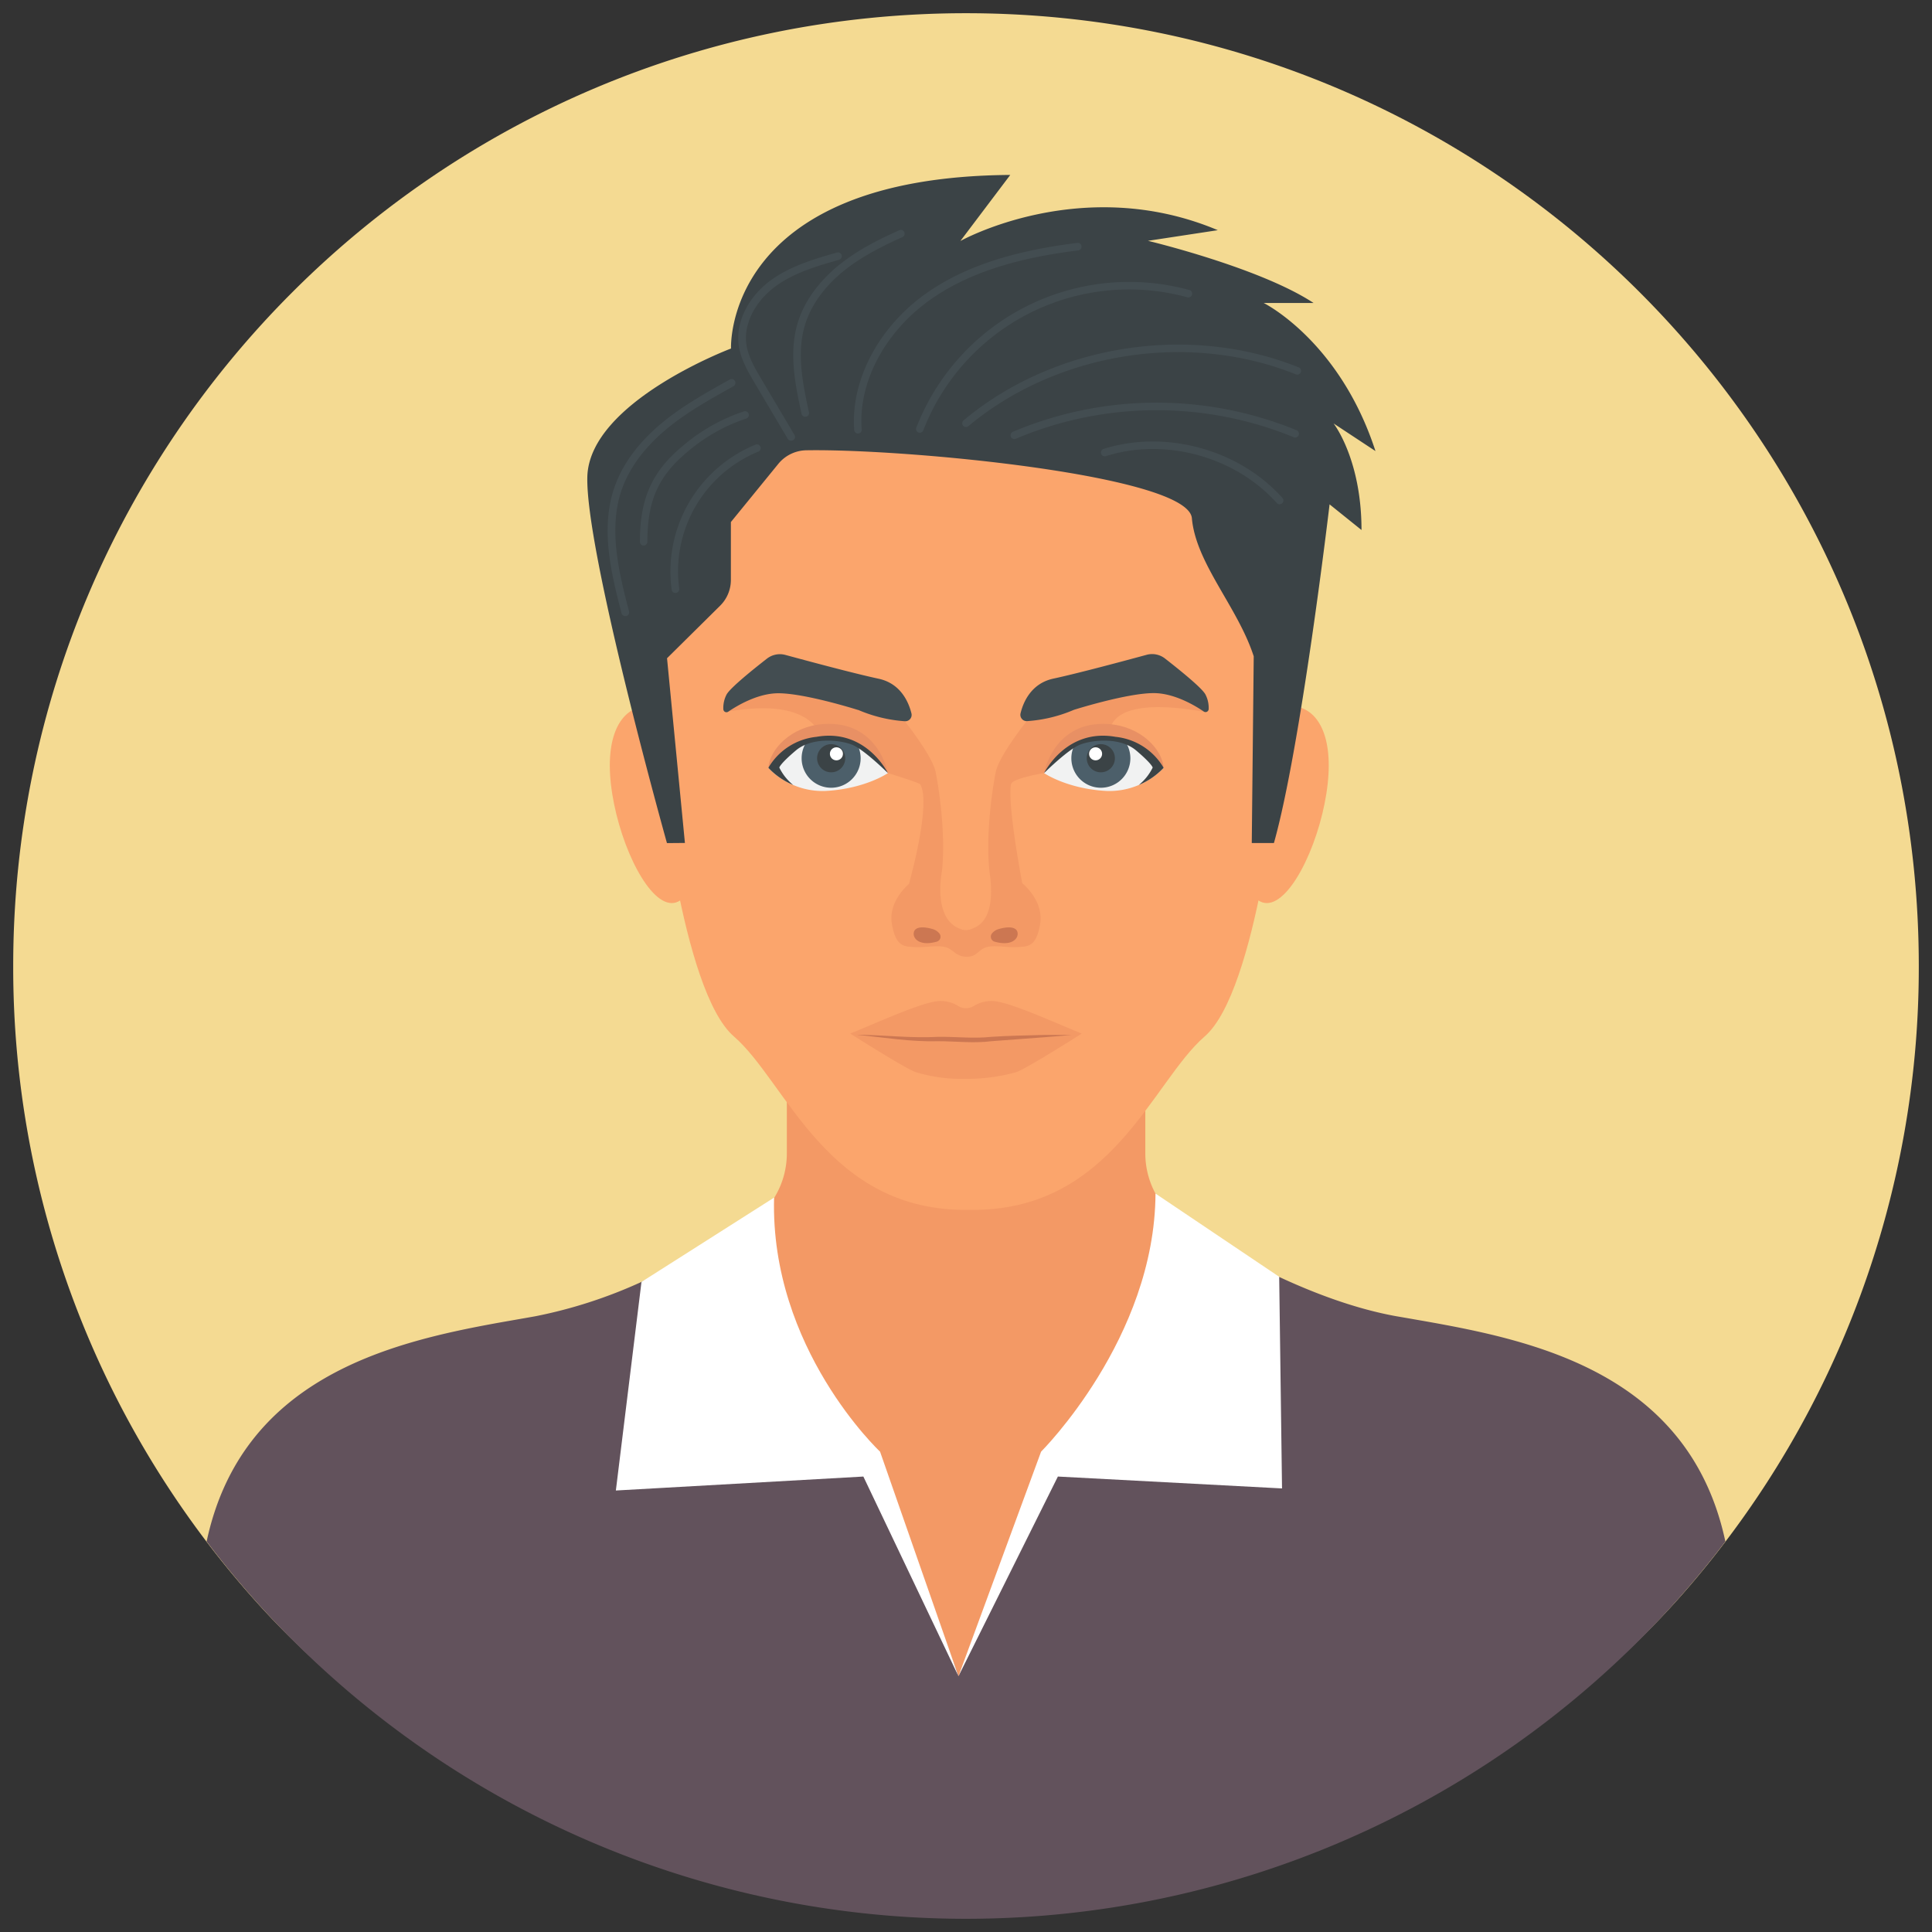 <svg xmlns="http://www.w3.org/2000/svg" id="avatar" viewBox="0 0 512 512">
  <rect x="0" y="0" width="512" height="512" fill="#333333" stroke="none"/>
  <path d="M256,3.5C116.55,3.5,3.5,116.55,3.5,256A251.58,251.58,0,0,0,66.57,423c46.27,52.45,114,78.54,189.43,78.54,76.95,0,145.86-27.42,192.17-81.71A251.48,251.48,0,0,0,508.5,256C508.5,116.55,395.45,3.5,256,3.5Z" style="fill:#f4da92"></path>
  <path d="M325.46,471.91V331.43c-1.56-.87-3.08-1.74-4.51-2.59-2.59-1.52-5-3-7.06-4.3a22.37,22.37,0,0,1-10.37-18.87V270.61h-95v35.06a22.37,22.37,0,0,1-10.37,18.87c-2.1,1.33-4.47,2.78-7.06,4.3-3.45,2-7.29,4.17-11.42,6.29l-2.39,1.2V471.91Z" style="fill:#f39965"></path>
  <path d="M457.24,408.51a252.5,252.5,0,0,1-402.48,0c9.21-43.2,48.24-52.67,77.08-57.92,3.52-.63,6.93-1.21,10.1-1.78A126.18,126.18,0,0,0,170,339.72c1-.43,2-.88,3-1.33a43,43,0,0,0,7.24,13.18c10.75,13.68,50.26,36.27,50.26,36.27,7.21,12.1,23.54,56.38,23.54,56.38s.4-1,.94-2.31,1.23-2.89,1.81-4c6.8-13.46,20.85-50,20.85-50,17.28-7.07,43.25-15.45,52.91-31.18A86.79,86.79,0,0,0,339,338.4c9.67,4.5,20.41,8.49,31,10.41,2.33.39,4.83.84,7.38,1.28C406.46,355.24,447.73,363.93,457.24,408.51Z" style="fill:#62525c"></path>
  <path d="m339.75 394.45-59.4-3.15L254 444.22h0L275.9 384.7s30.14-30 30.32-68.39L334 335l5 3.36ZM254 444.22h0L228.8 391.3 163.21 395 170 339.72l7.59-4.82 27.55-17.52c-1.1 40 28.08 67.32 28.08 67.32Z" style="fill:#fff"></path>
  <path d="M343.31 187.2c-6.37-1-12.62 5.12-14.88 19.5s.32 31.58 6.7 32.58 14.11-14.57 16.37-28.95S349.69 188.2 343.31 187.2ZM170.43 187.2c6.37-1 12.63 5.12 14.89 19.5s-.33 31.58-6.7 32.58-14.11-14.57-16.38-28.95S164.06 188.2 170.43 187.2Z" style="fill:#fba56c"></path>
  <path d="M334.59,143.57c-10.68-39.38-77.71-44.18-77.72-44.18h0s-67,4.8-77.71,44.18-4.5,59.27-4.5,59.27,5.83,59.72,19.83,71.83,24.74,46.6,62.38,45.95h0c37.64.65,48.38-33.84,62.38-45.95s19.83-71.83,19.83-71.83S345.26,183,334.59,143.57Z" style="fill:#fba56c"></path>
  <path d="M181.51,223.39l-4.74-48.95,14.06-13.91a9.61,9.61,0,0,0,2.86-6.83V138.35l12.57-15.42a9.79,9.79,0,0,1,7.41-3.6c26.7-.45,101.2,6.69,102.19,18,1.06,12,12.16,23.53,16.39,36.6l-.52,49.48h5.87c7.17-25.4,14.75-89.75,14.75-89.75l8.46,6.8c0-18.82-7.4-28.24-7.4-28.24l11.1,7.32C355,90.24,334.9,80.3,334.9,80.3h13.22c-14.28-9.41-43.9-16.48-43.9-16.48L322.73,61c-36-15.17-68.22,2.87-68.22,2.87l13.22-17.51c-76.15.52-74,46-74,46s-37.55,14.12-38.08,34c-.51,19.29,19.89,92.74,21.1,97.07Z" style="fill:#3b4346"></path>
  <path d="M209.62,116.78a1,1,0,0,1-.86-.49L200,101.51c-1.75-3-3.73-6.3-4.24-10.05-.83-6,2.48-12.73,8.41-17.11,5.29-3.9,11.88-5.78,17.69-7.44a1,1,0,0,1,.55,1.92c-5.93,1.69-12,3.44-17,7.13-5.36,4-8.35,9.93-7.62,15.23.46,3.35,2.33,6.51,4,9.3l8.76,14.78a1,1,0,0,1-.35,1.37A1.06,1.06,0,0,1,209.62,116.78Z" style="fill:#434d51"></path>
  <path d="M213.42 110.45a1 1 0 0 1-1-.79c-1.59-7.37-3.39-15.73-1.14-23.67 1.61-5.68 5.34-11 10.79-15.53 5.12-4.21 11.09-7.14 16.26-9.45a1 1 0 1 1 .81 1.83c-5 2.25-10.86 5.11-15.8 9.17-3.58 2.94-8.24 7.85-10.13 14.53-2.12 7.46-.37 15.56 1.17 22.7a1 1 0 0 1-.77 1.19A.75.75 0 0 1 213.42 110.45ZM227.38 114.9a1 1 0 0 1-1-.93c-1-13.17 6.51-27.43 19.22-36.33 9.87-6.9 22.55-11.12 39.9-13.27a1 1 0 0 1 1.11.87 1 1 0 0 1-.87 1.12c-17 2.11-29.4 6.21-39 12.92-12.15 8.5-19.36 22-18.38 34.54a1 1 0 0 1-.92 1.07Z" style="fill:#434d51"></path>
  <path d="M243.77,114.68a.92.92,0,0,1-.36-.07,1,1,0,0,1-.57-1.29,60.49,60.49,0,0,1,72.37-36.46,1,1,0,0,1,.7,1.22,1,1,0,0,1-1.23.71,58.51,58.51,0,0,0-70,35.25A1,1,0,0,1,243.77,114.68Z" style="fill:#434d51"></path>
  <path d="M256,113.16a1,1,0,0,1-.77-.35,1,1,0,0,1,.13-1.41c24-20.08,59.68-25.73,88.73-14.07a1,1,0,1,1-.74,1.85c-28.39-11.39-63.23-5.86-86.71,13.75A1,1,0,0,1,256,113.16Z" style="fill:#434d51"></path>
  <path d="M268.81 116.35a1 1 0 0 1-.92-.61 1 1 0 0 1 .53-1.31 97.82 97.82 0 0 1 75.2-.41 1 1 0 0 1-.78 1.85 95.74 95.74 0 0 0-73.63.4A1.1 1.1 0 0 1 268.81 116.35ZM339.13 133.65a1 1 0 0 1-.75-.33c-11-12.3-29.6-17.42-45.31-12.44a1 1 0 0 1-.61-1.91c16.44-5.2 35.93.15 47.41 13a1 1 0 0 1-.74 1.66ZM170.58 144.57a1 1 0 0 1-1-1c0-11.54 3.23-18.7 11.53-25.54a48.46 48.46 0 0 1 16-9 1 1 0 0 1 .66 1.89 46.42 46.42 0 0 0-15.41 8.67c-7.87 6.5-10.8 13-10.8 24A1 1 0 0 1 170.58 144.57Z" style="fill:#434d51"></path>
  <path d="M179,157.15a1,1,0,0,1-1-.86,36.3,36.3,0,0,1,22.12-38.41,1,1,0,1,1,.76,1.84A34.29,34.29,0,0,0,180,156a1,1,0,0,1-.86,1.12Z" style="fill:#434d51"></path>
  <path d="M165.72,163.27a1,1,0,0,1-1-.75c-2.54-9.79-5.7-22-2-33.05,2.1-6.28,6.36-12.12,12.67-17.36,5.53-4.59,11.86-8.11,18-11.52a1,1,0,0,1,1,1.75c-6,3.36-12.3,6.84-17.69,11.31-6,5-10.07,10.53-12.05,16.46-3.51,10.5-.43,22.37,2.05,31.91a1,1,0,0,1-.72,1.22A1.07,1.07,0,0,1,165.72,163.27Z" style="fill:#434d51"></path>
  <path d="M319.22,188.37c-5.35-10.9-25.32-7.15-34.08-4.14-5.87,2-11.29,4.42-13,6.81,0,0-7.35,9.17-8.25,13.52-.66,3.17-3.05,17.5-1.44,28.07,1.28,11.91-4,13.05-4.7,13.44a3.94,3.94,0,0,1-3.51,0c-7.17-2.83-4.61-15.27-4.61-15.27,1.11-10.33-1.06-23.25-1.68-26.24-.9-4.35-8.25-13.52-8.25-13.52-30.87-19.81-45.29-4.46-46.88-2.58,0,.06,0,.13.09.12,27.38-4.73,25.46,11.08,25.46,11.08s9.52,2.85,17,5.22c4.4,1.4,8.26,2.62,8.51,3,3,5.11-2.95,26.19-2.95,26.19s0,0,0,.14c-.93.79-5.56,5.07-4.56,10.7,1.1,6.26,3.44,5.89,6,6.07s5.91-.55,8.12,0,2.6,2.43,5.51,2.57,3.31-2,5.52-2.57,5.52.19,8.12,0,4.93.19,6-6.07-4.73-10.84-4.73-10.84-3.92-20.34-3-26.19c.27-1.64,8.73-3,8.73-3s17-11,18-12.94c3.89-7.39,22.11-3.6,24.34-3.36C319.15,188.59,319.27,188.47,319.22,188.37Z" style="fill:#f39965"></path>
  <path d="M263.56 249.54a1.37 1.37 0 0 1-.67-2.18 3.53 3.53 0 0 1 1.68-1.12c2-.61 4.79-.91 5.1.92C269.94 248.81 268 250.83 263.56 249.54ZM248.27 249.54a1.36 1.36 0 0 0 .66-2.18 3.53 3.53 0 0 0-1.68-1.12c-2-.61-4.79-.91-5.09.92C241.88 248.81 243.85 250.83 248.27 249.54Z" style="fill:#cc7752"></path>
  <path d="M203.62,203.48a19.1,19.1,0,0,0,6.59,4.55h0a19.8,19.8,0,0,0,9.25,1.54c10.07-.7,15.85-4.69,15.85-4.69l0,0a19.5,19.5,0,0,0-9.35-8.51,16.74,16.74,0,0,0-9.55-.85,9.61,9.61,0,0,0-1.59.21A16.22,16.22,0,0,0,203.62,203.48Z" style="fill:#f1f2f2"></path>
  <path d="M212.44,200.94a7.82,7.82,0,1,0,14.37-4.27,22.16,22.16,0,0,0-10.81-.88,15.18,15.18,0,0,0-1.81.23A7.81,7.81,0,0,0,212.44,200.94Z" style="fill:#4c5f6a"></path>
  <path d="M220.26,197.21a3.73,3.73,0,1,1-3.72,3.73A3.73,3.73,0,0,1,220.26,197.21Z" style="fill:#3b4346"></path>
  <path d="M235.31,204.88s-2.5-14-17.09-13c-8.63.61-14.28,6.77-14.6,11.63C203.62,203.48,220.26,185.31,235.31,204.88Z" style="fill:#e89064"></path>
  <path d="M206.53,203.42s.06-.88,4.37-4.53,11.79-2.79,14.92-1.53,9.09,7.13,9.47,7.5c-.25-.51-6.07-11.87-18.91-9.59a16.77,16.77,0,0,0-12.76,8.21,19.1,19.1,0,0,0,6.59,4.55A13.55,13.55,0,0,1,206.53,203.42Z" style="fill:#3b4346"></path>
  <circle cx="221.66" cy="199.77" r="1.73" style="fill:#fff"></circle>
  <path d="M308.38,203.48a19.1,19.1,0,0,1-6.59,4.55h0a19.8,19.8,0,0,1-9.25,1.54c-10.07-.7-15.85-4.69-15.85-4.69l0,0a19.85,19.85,0,0,1,9.42-8.47,16.4,16.4,0,0,1,9.45-1,16.81,16.81,0,0,1,1.67.26A16.23,16.23,0,0,1,308.38,203.48Z" style="fill:#f1f2f2"></path>
  <path d="M299.56,200.94a7.82,7.82,0,1,1-14.37-4.27,22.16,22.16,0,0,1,10.81-.88,15.18,15.18,0,0,1,1.81.23A7.81,7.81,0,0,1,299.56,200.94Z" style="fill:#4c5f6a"></path>
  <path d="M291.74,197.21a3.73,3.73,0,1,0,3.72,3.73A3.73,3.73,0,0,0,291.74,197.21Z" style="fill:#3b4346"></path>
  <path d="M276.69,204.88s2.5-14,17.09-13c8.63.61,14.28,6.77,14.6,11.63C308.38,203.48,291.74,185.31,276.69,204.88Z" style="fill:#e89064"></path>
  <path d="M305.47,203.42s-.06-.88-4.37-4.53-11.79-2.79-14.92-1.53-9.09,7.13-9.47,7.5c.25-.51,6.07-11.87,18.91-9.59a16.77,16.77,0,0,1,12.76,8.21,19.1,19.1,0,0,1-6.59,4.55A13.55,13.55,0,0,0,305.47,203.42Z" style="fill:#3b4346"></path>
  <circle cx="290.34" cy="199.77" r="1.73" style="fill:#fff"></circle>
  <path d="M319.43 184c-1-1.81-7.26-6.81-10.67-9.47a5.55 5.55 0 0 0-4.88-1c-5.52 1.5-18.22 4.92-24.72 6.31-5.91 1.27-8 6.28-8.7 9.18a1.68 1.68 0 0 0 1.68 2.09 37.8 37.8 0 0 0 12.46-3s14-4.43 21.14-4.43c5.46 0 11 3.32 13.28 4.89a.83.83 0 0 0 1.29-.67A7.65 7.65 0 0 0 319.43 184ZM241.54 189.05c-.72-2.9-2.79-7.91-8.7-9.18-6.5-1.39-19.2-4.81-24.71-6.31a5.59 5.59 0 0 0-4.9 1c-3.41 2.65-9.64 7.65-10.66 9.46a7.65 7.65 0 0 0-.88 3.92.83.83 0 0 0 1.29.67c2.3-1.57 7.82-4.89 13.28-4.89 6.91 0 20.22 4.14 21.1 4.42a.13.13 0 0 1 .08 0 37.84 37.84 0 0 0 12.42 3A1.68 1.68 0 0 0 241.54 189.05Z" style="fill:#434d51"></path>
  <path d="M262.17 230.8c-.09-.79-.17-1.29-.17-1.29ZM263.74 265.34a8.78 8.78 0 0 0-5.71 1.28 3.9 3.9 0 0 1-4.06 0 8.78 8.78 0 0 0-5.71-1.28c-4.81.59-17 6.2-22.94 8.56 0 0 15.07 9.6 17.46 10.26a41.87 41.87 0 0 0 12.81 1.75 49.06 49.06 0 0 0 13.63-1.75c2.39-.66 17.46-10.26 17.46-10.26C280.72 271.54 268.55 265.93 263.74 265.34Z" style="fill:#f39965"></path>
  <path d="M227.19,274.22c7.11.06,14.18.95,21.28.56,4.81-.09,9.39.51,14.17,0,4.14-.3,10-.41,14.23-.51,2.37,0,4.74,0,7.12,0-2.36.24-4.73.39-7.09.6-3.53.25-10.62.78-14.15,1.06-4.68.6-9.58,0-14.24,0-7.11.21-14.26-1-21.32-1.69Z" style="fill:#cc7752"></path>
</svg>
